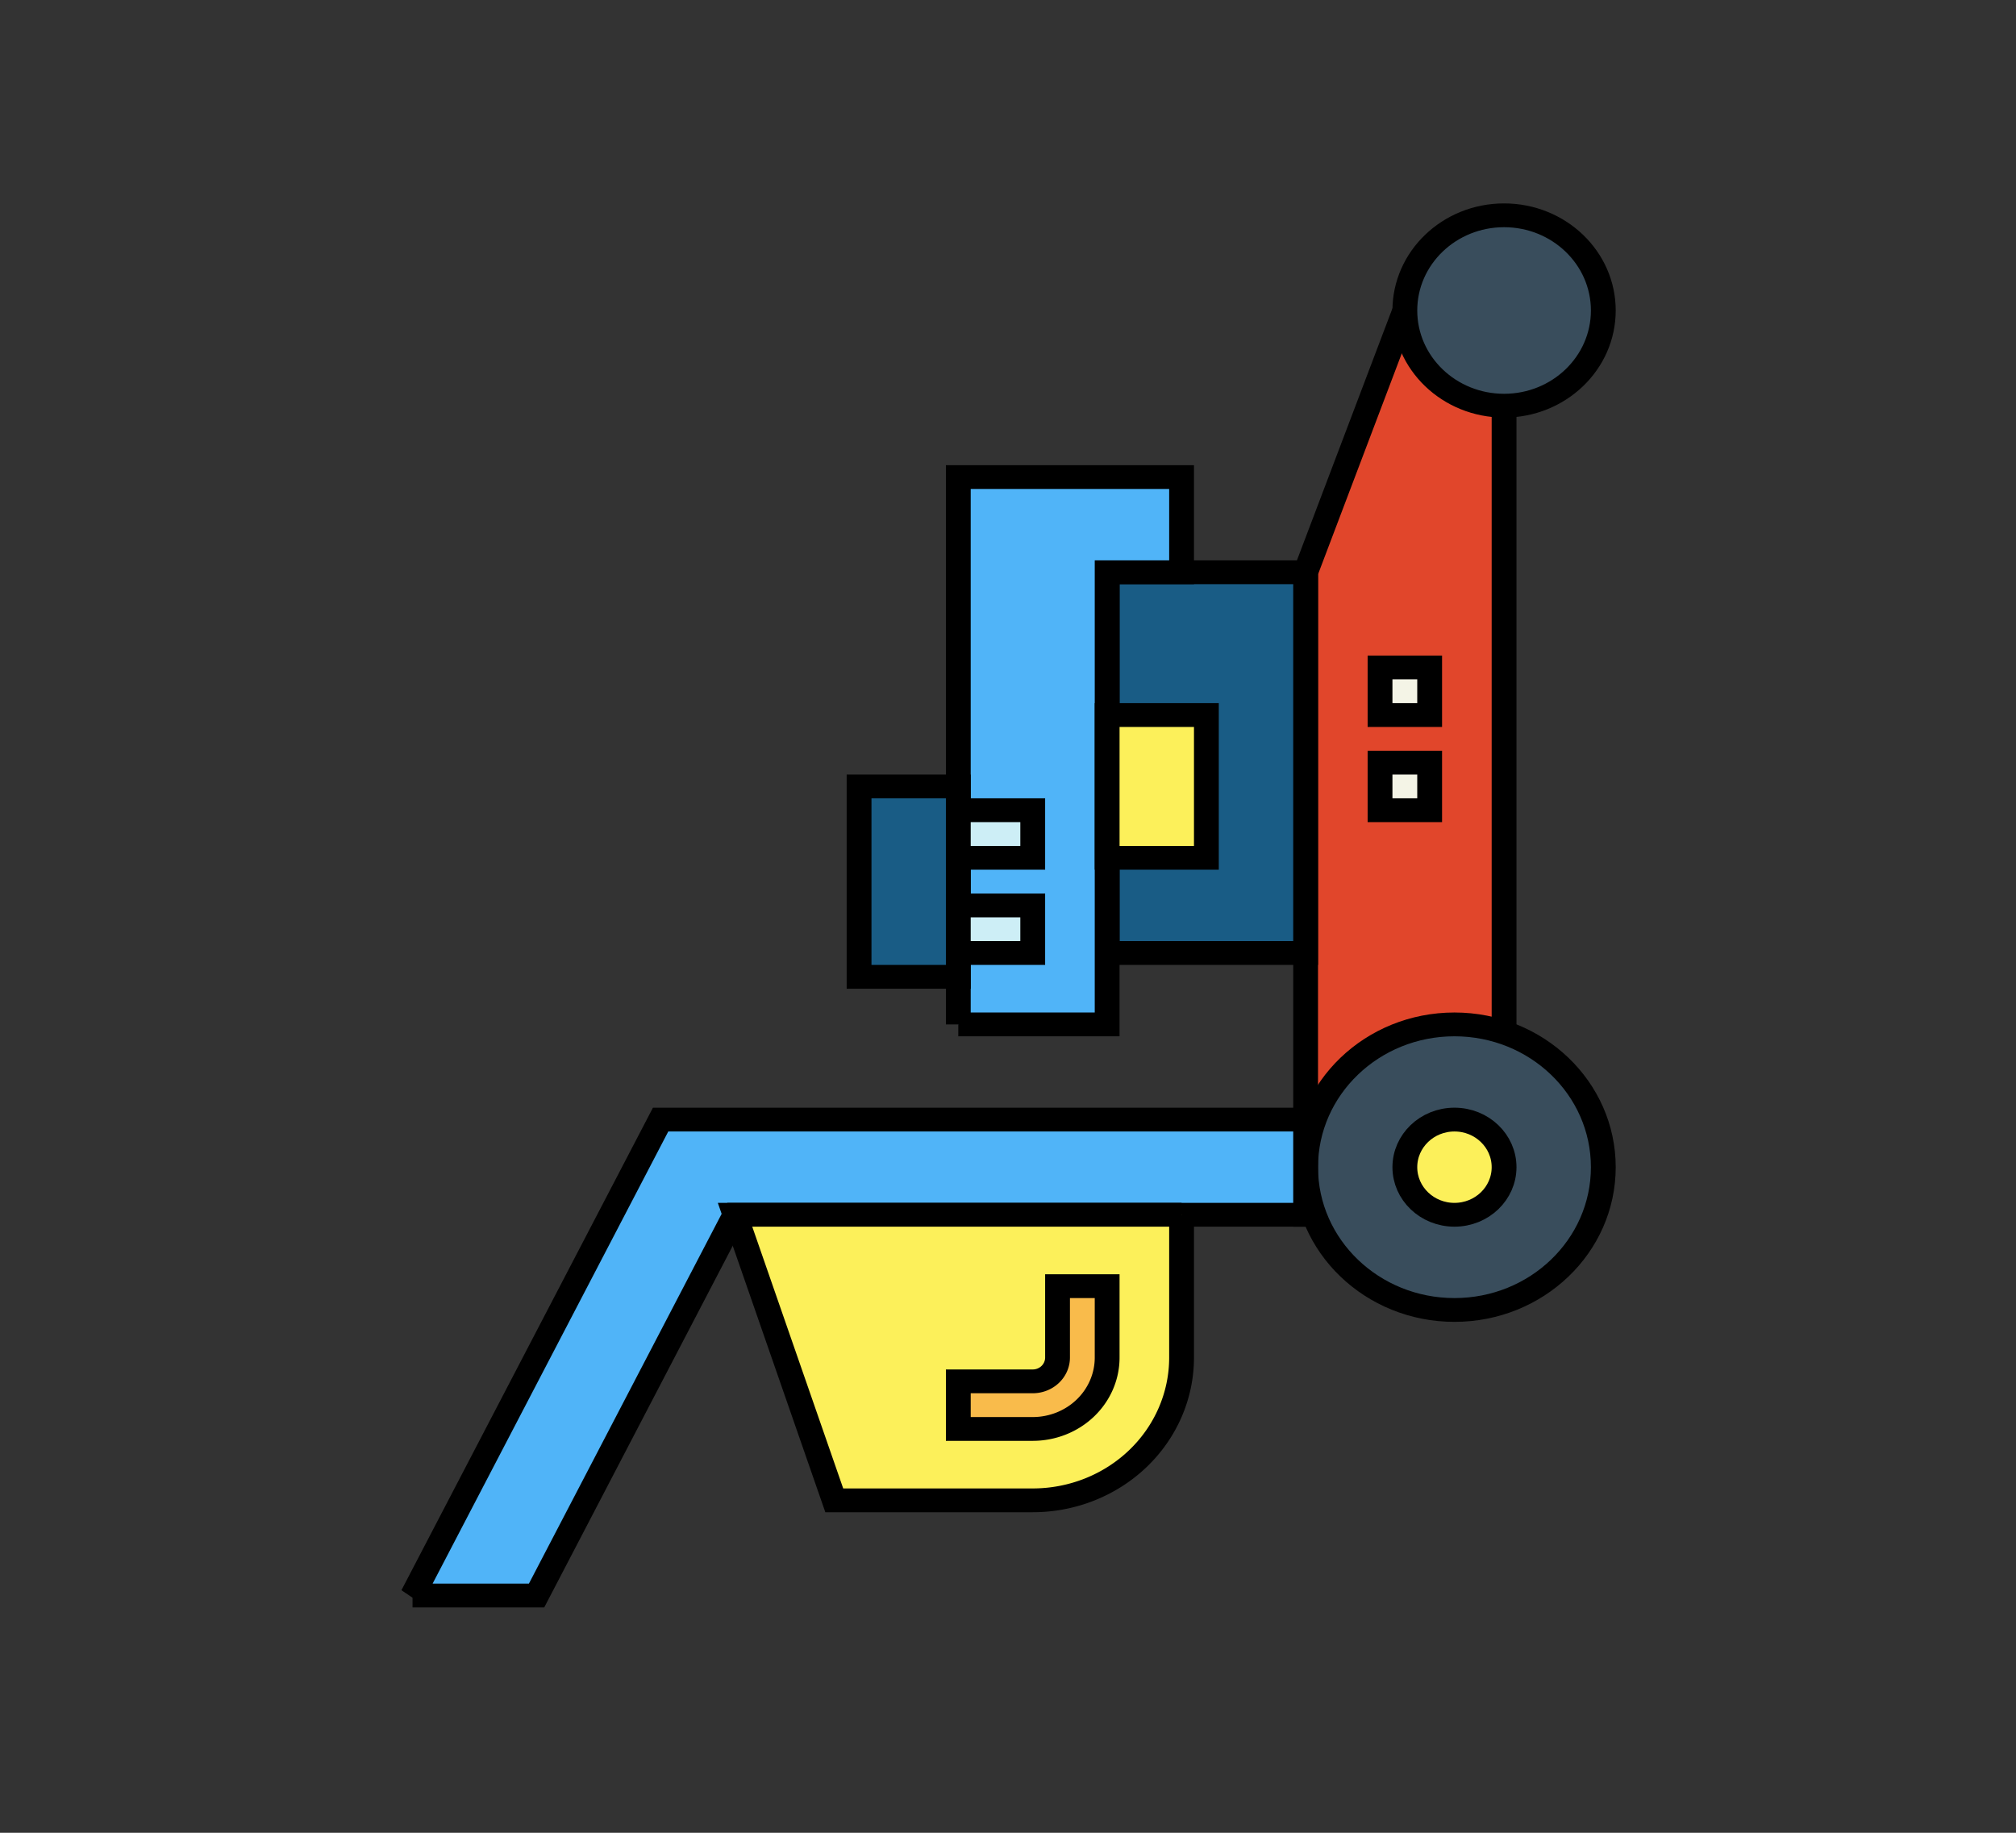 <svg width="275" height="250" xmlns="http://www.w3.org/2000/svg">
 <rect width="100%" height="100%" fill="#333333" stroke="none"/>
 <!-- Created with Method Draw - http://github.com/duopixel/Method-Draw/ -->

 <g>
  <title>background</title>
  <rect fill="none" id="canvas_background" height="252" width="277" y="-1" x="-1"/>
  <g display="none" overflow="visible" y="0" x="0" height="100%" width="100%" id="canvasGrid">
   <rect fill="url(#gridpattern)" stroke-width="0" y="1" x="1" height="300" width="300"/>
  </g>
 </g>
 <g>
  <title>Layer 1</title>
  <g stroke="null" transform="rotate(-90 137.5,123.5) " id="svg_21">
   <g stroke="null" transform="matrix(3.246,0,0,3.384,-54.952,-36.865) " id="svg_4">
    <path stroke="null" id="svg_6" fill="#e1462b" d="m84.288,67.386l-38,0l0,-8l27,0l11,4l0,4z"/>
    <circle stroke="null" id="svg_7" r="4" fill="#394d5c" cy="67.386" cx="84.288"/>
    <circle stroke="null" id="svg_8" r="6" fill="#394d5c" cy="65.386" cx="48.288"/>
    <circle stroke="null" id="svg_9" r="2" fill="#fcf05a" cy="65.386" cx="48.288"/>
    <path stroke="null" id="svg_10" fill="#50b4f8" d="m30.288,23.386l0,5l16,8l0,23l4,0l0,-26l-20,-10z"/>
    <path stroke="null" id="svg_11" fill="#195c85" d="m57.288,51.386l16,0l0,8l-16,0l0,-8z"/>
    <path stroke="null" id="svg_12" fill="#50b4f8" d="m54.288,45.386l0,6l19,0l0,3l4,0l0,-9l-23,0z"/>
    <path stroke="null" id="svg_13" fill="#f4f4e6" d="m63.288,62.386l2,0l0,2l-2,0l0,-2z"/>
    <path stroke="null" id="svg_14" fill="#f4f4e6" d="m67.288,62.386l2,0l0,2l-2,0l0,-2z"/>
    <path stroke="null" id="svg_15" fill="#195c85" d="m56.288,41.386l8,0l0,4l-8,0l0,-4z"/>
    <path stroke="null" id="svg_16" fill="#cdeef6" d="m57.288,45.386l2,0l0,3l-2,0l0,-3z"/>
    <path stroke="null" id="svg_17" fill="#cdeef6" d="m61.288,45.386l2,0l0,3l-2,0l0,-3z"/>
    <path stroke="null" id="svg_18" fill="#fcf05a" d="m61.288,51.386l6,0l0,4l-6,0l0,-4z"/>
    <path stroke="null" id="svg_19" fill="#fcf05a" d="m46.288,54.386l-6,0a6,6 0 0 1 -6,-6l0,-8l12,-4l0,18z"/>
    <path stroke="null" id="svg_20" fill="#f9bb4b" d="m43.288,51.386l-3,0a3,3 0 0 1 -3,-3l0,-3l2,0l0,3a1,1 0 0 0 1,1l3,0l0,2z"/>
   </g>
  </g>
 </g>
</svg>
